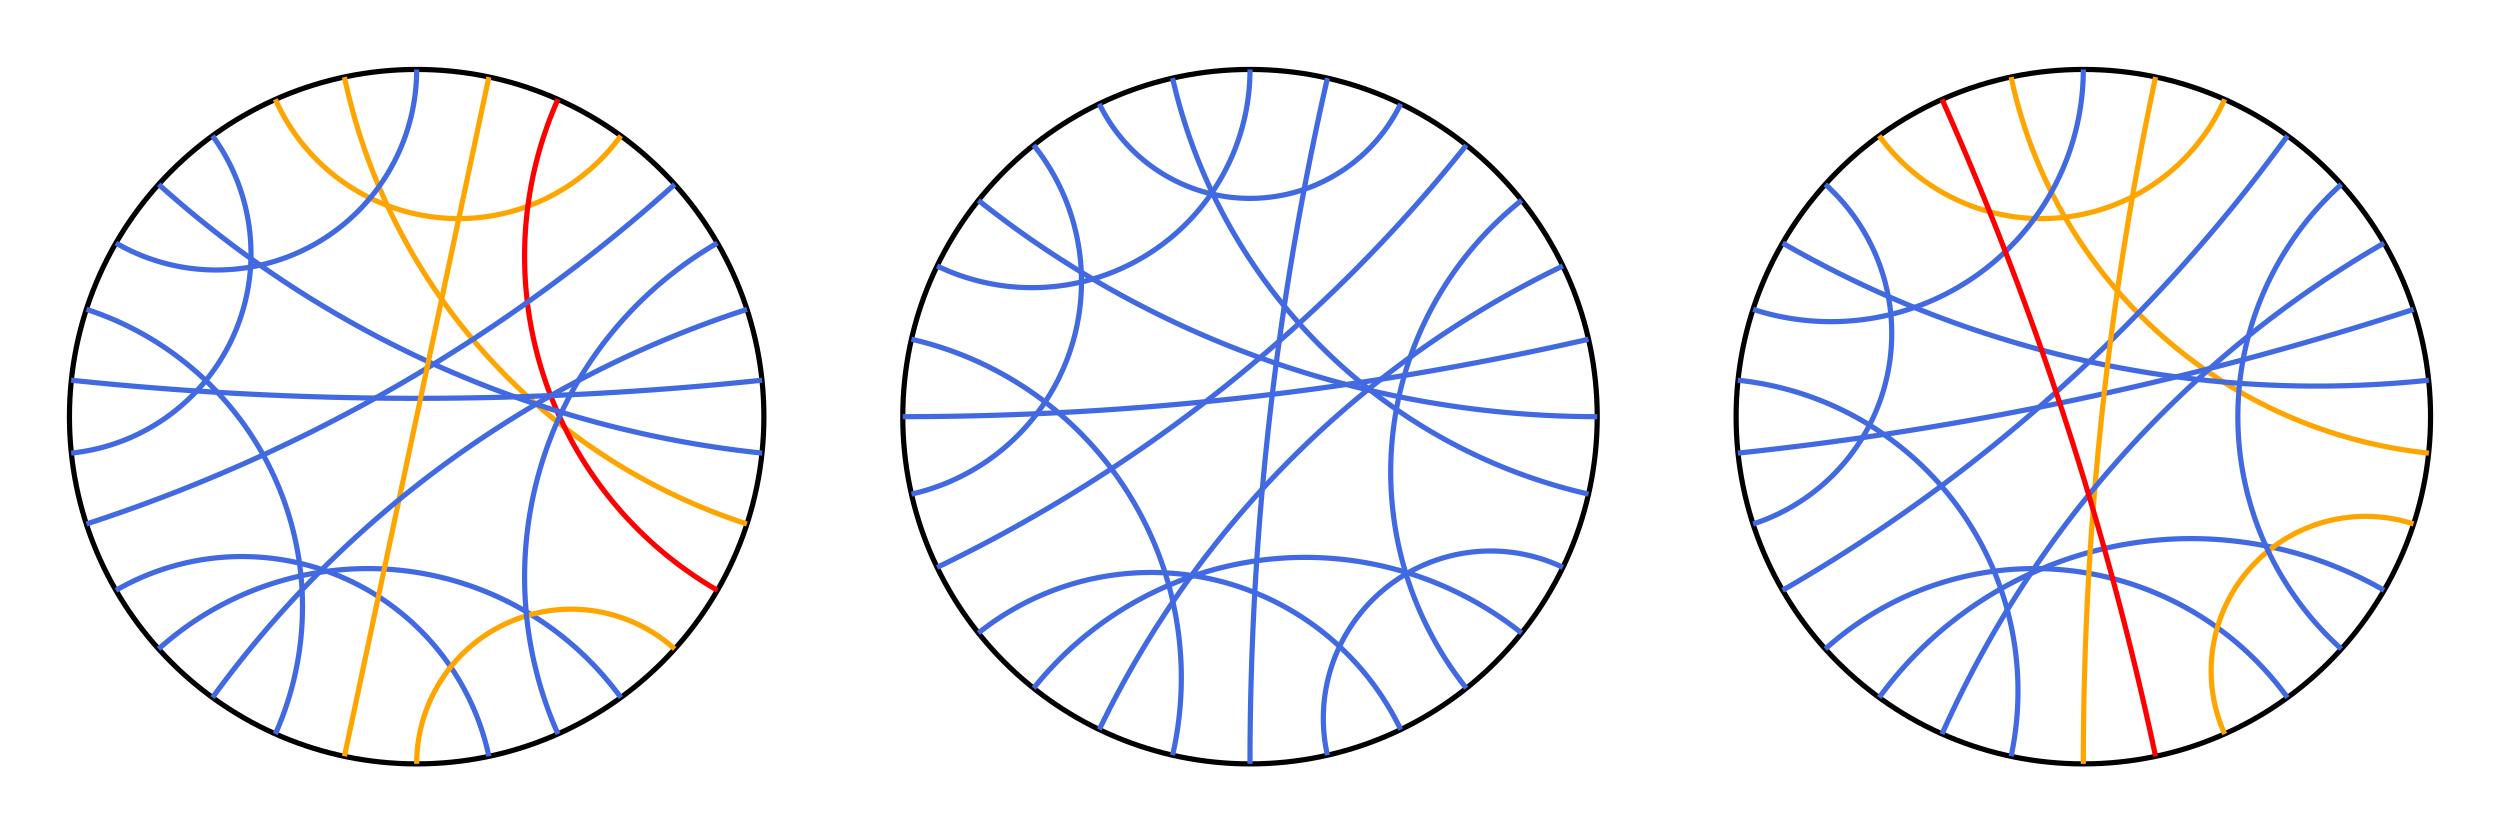 <?xml version="1.0" encoding="utf-8" ?>
<svg baseProfile="tiny" height="500px" version="1.2" width="1500px" xmlns="http://www.w3.org/2000/svg" xmlns:ev="http://www.w3.org/2001/xml-events" xmlns:xlink="http://www.w3.org/1999/xlink"><defs /><g transform="translate(250, 250) scale(208.333, -208.333)"><circle cx="0" cy="0" fill="none" r="1" stroke="black" stroke-width="0.015" /><path d="M -0.208 0.978 A 1.732 1.732 0 0 1 0.951 -0.309" fill="none" stroke="orange" stroke-width="0.015" /><path d="M -0.407 0.914 A 0.577 0.577 0 0 1 0.588 0.809" fill="none" stroke="orange" stroke-width="0.015" /><path d="M -0.588 0.809 A 0.577 0.577 0 0 0 -0.995 -0.105" fill="none" stroke="royalblue" stroke-width="0.015" /><path d="M -0.866 -0.5 A 0.727 0.727 0 0 0 0.208 -0.978" fill="none" stroke="royalblue" stroke-width="0.015" /><path d="M -0.743 -0.669 A 0.9 0.9 0 0 0 0.588 -0.809" fill="none" stroke="royalblue" stroke-width="0.015" /><path d="M -1.8369701987210297e-16 -1.0 A 0.445 0.445 0 0 0 0.743 -0.669" fill="none" stroke="orange" stroke-width="0.015" /><path d="M 0.866 -0.5 A 1.111 1.111 0 0 0 0.407 0.914" fill="none" stroke="red" stroke-width="0.015" /><path d="M 6.123233995736766e-17 1.0 A 0.577 0.577 0 0 0 -0.866 0.5" fill="none" stroke="royalblue" stroke-width="0.015" /><path d="M -0.743 0.669 A 3.078 3.078 0 0 1 0.995 -0.105" fill="none" stroke="royalblue" stroke-width="0.015" /><path d="M -0.995 0.105 A 9.514 9.514 0 0 1 0.995 0.105" fill="none" stroke="royalblue" stroke-width="0.015" /><path d="M -0.951 -0.309 A 4.705 4.705 0 0 1 0.743 0.669" fill="none" stroke="royalblue" stroke-width="0.015" /><line stroke="orange" stroke-width="0.015" x1="-0.208" x2="0.208" y1="-0.978" y2="0.978" /><path d="M -0.951 0.309 A 0.9 0.9 0 0 0 -0.407 -0.914" fill="none" stroke="royalblue" stroke-width="0.015" /><path d="M -0.588 -0.809 A 3.078 3.078 0 0 0 0.951 0.309" fill="none" stroke="royalblue" stroke-width="0.015" /><path d="M 0.407 -0.914 A 1.111 1.111 0 0 0 0.866 0.5" fill="none" stroke="royalblue" stroke-width="0.015" /></g><g transform="translate(750, 250) scale(208.333, -208.333)"><circle cx="0" cy="0" fill="none" r="1" stroke="black" stroke-width="0.015" /><path d="M -0.223 0.975 A 1.591 1.591 0 0 1 0.975 -0.223" fill="none" stroke="royalblue" stroke-width="0.015" /><path d="M -0.434 0.901 A 0.482 0.482 0 0 1 0.434 0.901" fill="none" stroke="royalblue" stroke-width="0.015" /><path d="M -0.623 0.782 A 0.628 0.628 0 0 0 -0.975 -0.223" fill="none" stroke="royalblue" stroke-width="0.015" /><path d="M -0.782 -0.623 A 0.797 0.797 0 0 0 0.434 -0.901" fill="none" stroke="royalblue" stroke-width="0.015" /><path d="M -0.623 -0.782 A 1 1 0 0 0 0.782 -0.623" fill="none" stroke="royalblue" stroke-width="0.015" /><path d="M 0.223 -0.975 A 0.482 0.482 0 0 0 0.901 -0.434" fill="none" stroke="royalblue" stroke-width="0.015" /><path d="M 6.123233995736766e-17 1.0 A 0.628 0.628 0 0 0 -0.901 0.434" fill="none" stroke="royalblue" stroke-width="0.015" /><path d="M -0.782 0.623 A 2.858 2.858 0 0 1 1.0 -2.4492935982947064e-16" fill="none" stroke="royalblue" stroke-width="0.015" /><path d="M -1.0 1.2246467991473532e-16 A 8.875 8.875 0 0 1 0.975 0.223" fill="none" stroke="royalblue" stroke-width="0.015" /><path d="M -0.901 -0.434 A 4.381 4.381 0 0 1 0.623 0.782" fill="none" stroke="royalblue" stroke-width="0.015" /><path d="M -1.8369701987210297e-16 -1.0 A 8.875 8.875 0 0 0 0.223 0.975" fill="none" stroke="royalblue" stroke-width="0.015" /><path d="M -0.975 0.223 A 1 1 0 0 0 -0.223 -0.975" fill="none" stroke="royalblue" stroke-width="0.015" /><path d="M -0.434 -0.901 A 2.858 2.858 0 0 0 0.901 0.434" fill="none" stroke="royalblue" stroke-width="0.015" /><path d="M 0.623 -0.782 A 1.0 1.0 0 0 0 0.782 0.623" fill="none" stroke="royalblue" stroke-width="0.015" /></g><g transform="translate(1250, 250) scale(208.333, -208.333)"><circle cx="0" cy="0" fill="none" r="1" stroke="black" stroke-width="0.015" /><path d="M -0.208 0.978 A 1.376 1.376 0 0 1 0.995 -0.105" fill="none" stroke="orange" stroke-width="0.015" /><path d="M -0.588 0.809 A 0.577 0.577 0 0 1 0.407 0.914" fill="none" stroke="orange" stroke-width="0.015" /><path d="M -0.743 0.669 A 0.577 0.577 0 0 0 -0.951 -0.309" fill="none" stroke="royalblue" stroke-width="0.015" /><path d="M -0.743 -0.669 A 0.9 0.9 0 0 0 0.588 -0.809" fill="none" stroke="royalblue" stroke-width="0.015" /><path d="M -0.588 -0.809 A 1.111 1.111 0 0 0 0.866 -0.5" fill="none" stroke="royalblue" stroke-width="0.015" /><path d="M 0.407 -0.914 A 0.445 0.445 0 0 0 0.951 -0.309" fill="none" stroke="orange" stroke-width="0.015" /><path d="M 6.123233995736766e-17 1.0 A 0.727 0.727 0 0 0 -0.951 0.309" fill="none" stroke="royalblue" stroke-width="0.015" /><path d="M -0.866 0.5 A 3.078 3.078 0 0 1 0.995 0.105" fill="none" stroke="royalblue" stroke-width="0.015" /><path d="M -0.995 -0.105 A 9.514 9.514 0 0 1 0.951 0.309" fill="none" stroke="royalblue" stroke-width="0.015" /><path d="M -0.866 -0.5 A 4.705 4.705 0 0 1 0.588 0.809" fill="none" stroke="royalblue" stroke-width="0.015" /><path d="M -1.8369701987210297e-16 -1.0 A 9.514 9.514 0 0 0 0.208 0.978" fill="none" stroke="orange" stroke-width="0.015" /><path d="M -0.995 0.105 A 0.9 0.9 0 0 0 -0.208 -0.978" fill="none" stroke="royalblue" stroke-width="0.015" /><path d="M -0.407 -0.914 A 3.078 3.078 0 0 0 0.866 0.5" fill="none" stroke="royalblue" stroke-width="0.015" /><path d="M 0.743 -0.669 A 0.9 0.9 0 0 0 0.743 0.669" fill="none" stroke="royalblue" stroke-width="0.015" /><path d="M -0.407 0.914 A 9.514 9.514 0 0 0 0.208 -0.978" fill="none" stroke="red" stroke-width="0.015" /></g></svg>